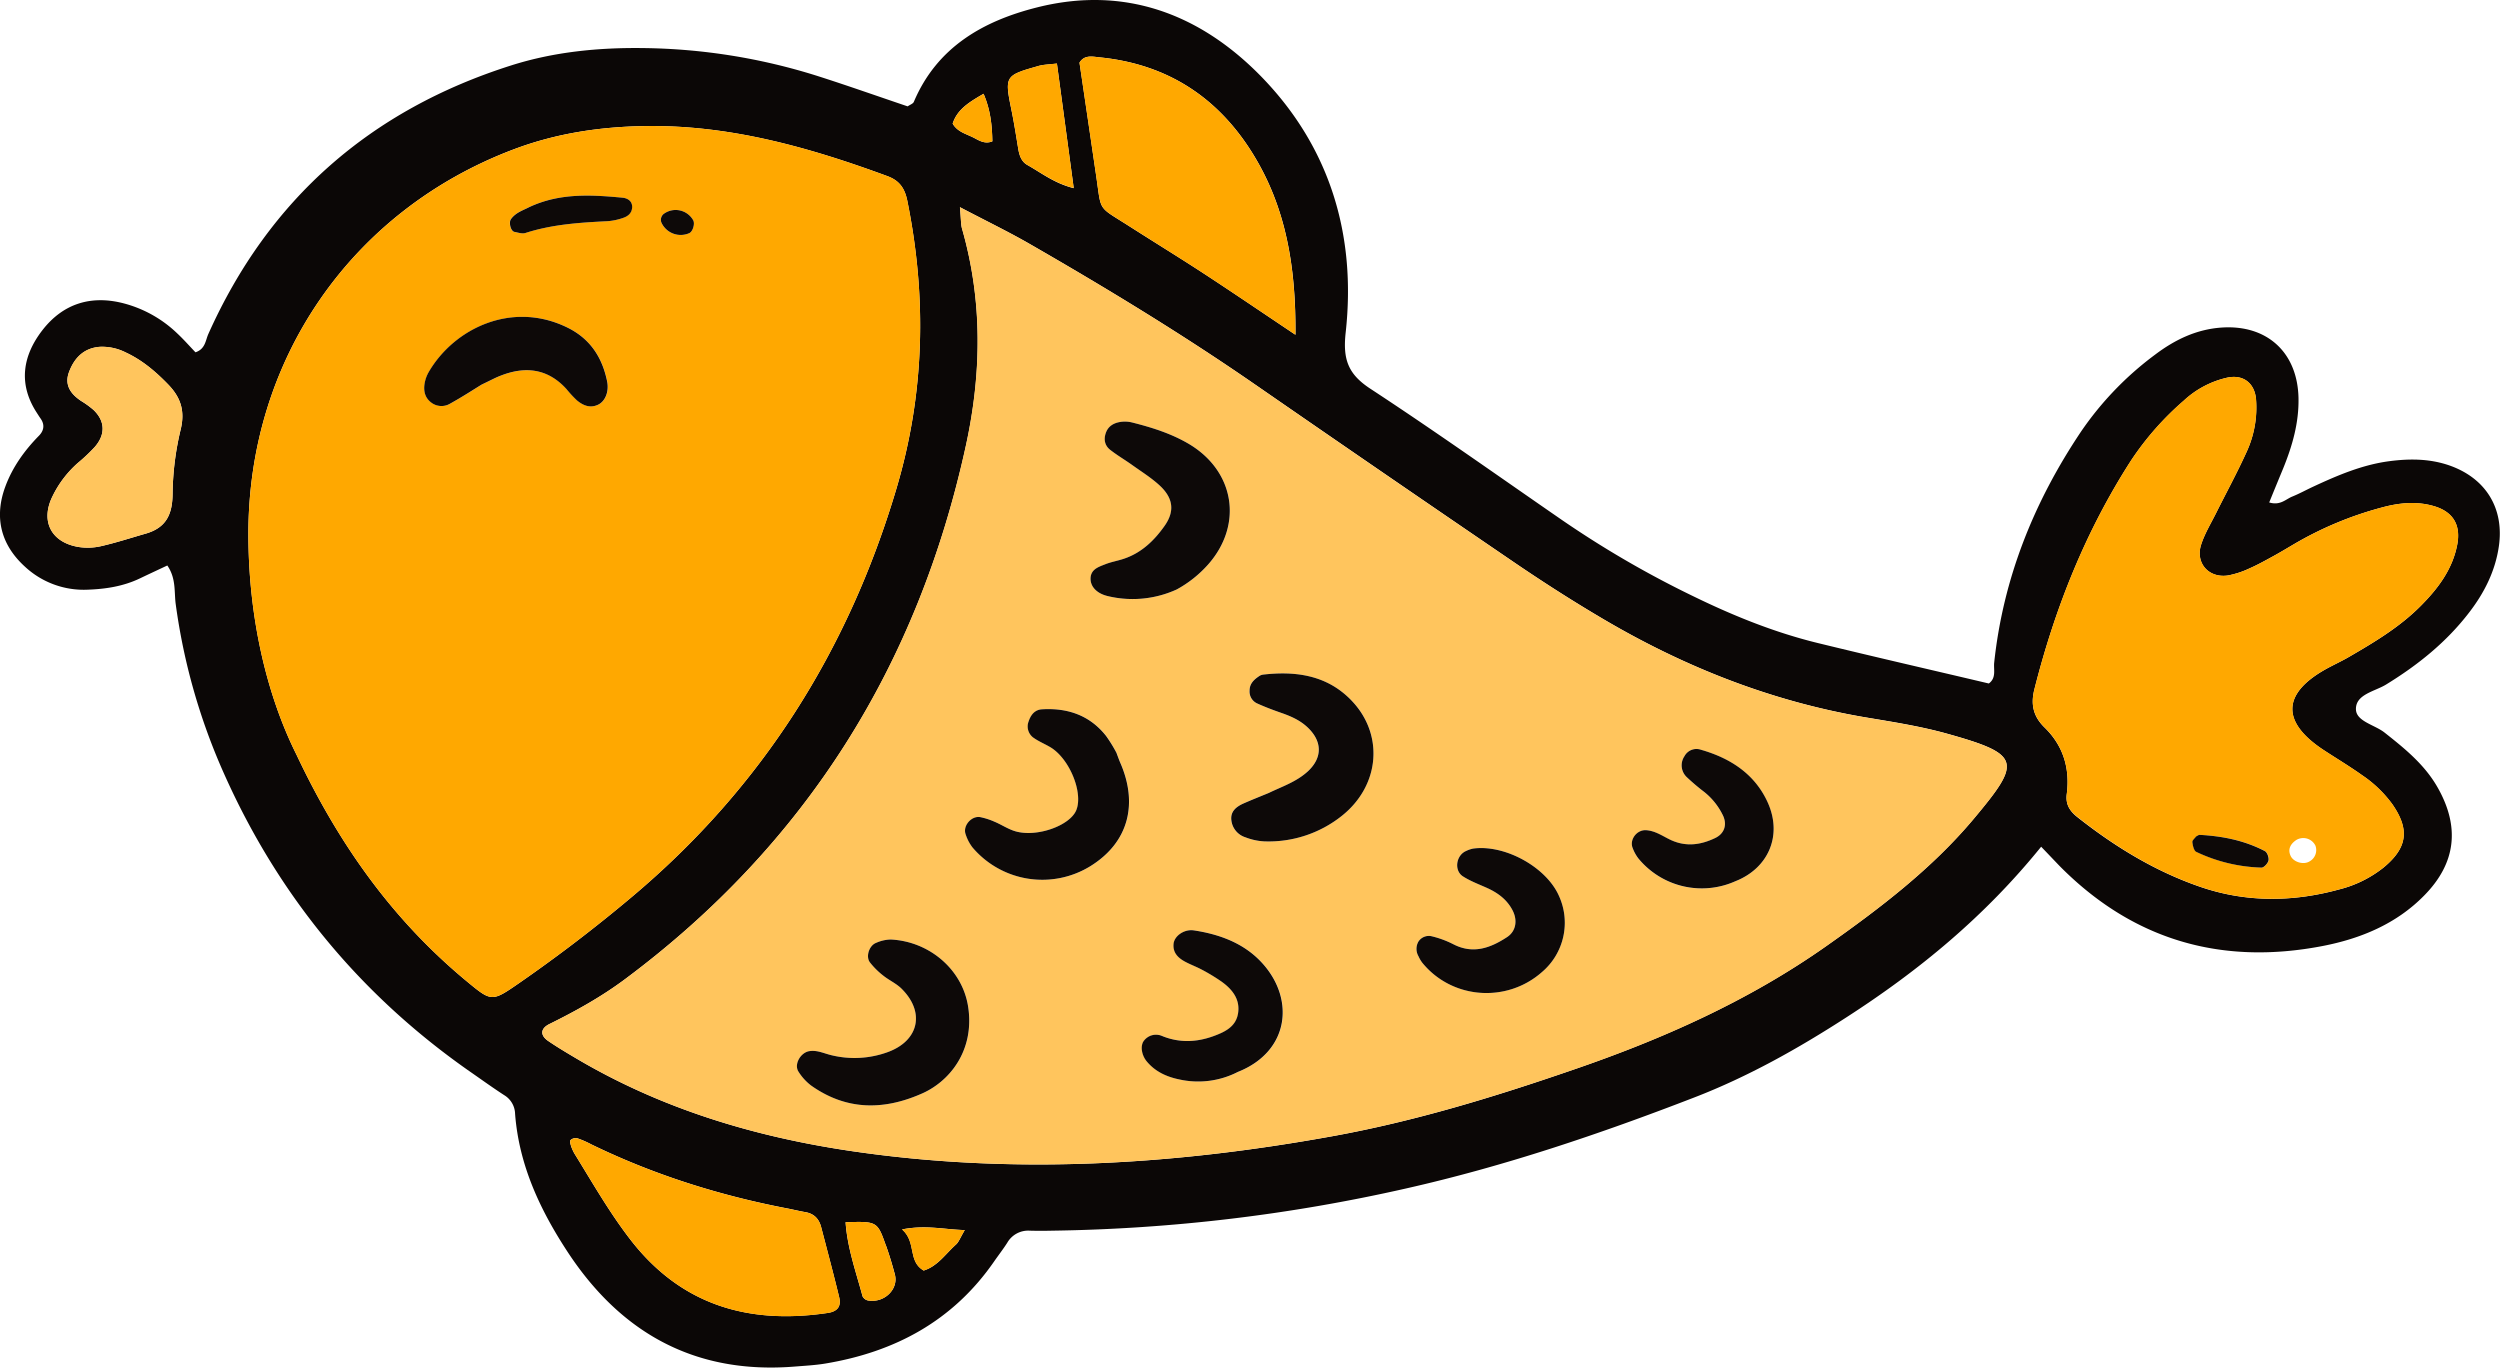 <svg xmlns="http://www.w3.org/2000/svg" width="1080" height="590.77" viewBox="0 0 1080 590.77"><g id="Слой_2" data-name="Слой 2"><g id="attributes07_540447534"><g id="attributes07_540447534-2" data-name="attributes07_540447534"><path d="M96.72 334.09Q132.3 414 204.18 463.73c4.53 3.16 9 6.37 13.64 9.38a9.69 9.69.0 0 1 4.7 8.1c1.69 22.12 10.79 41.5 22.75 59.71 23.19 35.25 55.34 52.85 98 49.44 4.39-.35 8.82-.58 13.16-1.29 30.18-5 55.25-18.45 73-44.08 1.88-2.72 3.93-5.34 5.71-8.13a10.41 10.41.0 0 1 9.67-5.21c3.31.09 6.62.08 9.93.0a737.08 737.08.0 0 0 152.48-18.19c42.65-9.62 83.91-23.58 124.64-39.33 23.33-9 45-21.2 65.85-34.68 31.15-20.09 59.6-43.41 84.07-73.67 3.5 3.64 5.73 6 8 8.36 31.65 32 69.83 43 113.62 34.53 16.41-3.18 31.79-9.52 43.84-21.8 13.8-14 15.53-29.63 5.77-46.76-5.62-9.86-14.17-16.75-22.86-23.62-4.27-3.38-12.21-4.82-12.38-10-.22-6.54 8.14-7.77 13-10.76 13.78-8.45 26.15-18.37 36-31.26 6.51-8.48 11.18-17.78 12.73-28.41 2.39-16.38-5.56-29.38-21.19-34.93-8.53-3-17.28-3.06-26.16-1.89-11.68 1.55-22.31 6.1-32.85 11-3 1.39-5.91 3-9 4.26-2.86 1.14-5.19 4-10 2.56 2-4.94 4-9.78 6-14.63 4-9.8 6.88-19.85 6.65-30.54-.43-19.72-13.67-31.72-33.24-30.38-10.89.75-20.21 5.28-28.72 11.71a138.66 138.66.0 0 0-32 33.25c-20.3 30.28-33.61 63.28-37.5 99.8-.32 3 1 6.57-2.32 9-24.62-5.82-49.34-11.48-74-17.51-18.31-4.49-35.74-11.49-52.68-19.7A433.63 433.63.0 0 1 675.29 225c-27.72-19.12-55.17-38.63-83.33-57.09-9.67-6.34-11.89-12.76-10.63-24.24 4.67-42.25-6.88-80.38-36.78-110.91C518.27 6 485.77-6.33 448 3.2 424.8 9.05 404.81 20.29 394.78 44c-.35.83-1.68 1.25-2.68 1.95-13-4.39-26-9-39.12-13.18a259.12 259.12.0 0 0-75-12c-19.43-.26-38.69 1.62-57.2 7.51C160.12 47.56 116.14 85.91 90 144.3c-1.23 2.75-1.27 6.45-5.55 7.9-2.49-2.6-5-5.46-7.81-8.1a52.64 52.64.0 0 0-22.82-12.95c-14.3-3.85-26.51-.09-35.49 11.48-8.45 10.9-10.54 23-2.62 35.39.6.93 1.18 1.87 1.82 2.78 1.89 2.67 1.45 5.23-.68 7.41-6.26 6.38-11.39 13.51-14.52 21.91-4.95 13.3-2 25.14 8.38 34.62a37.32 37.32.0 0 0 27.27 10c7.75-.28 15.38-1.47 22.5-4.89 3.92-1.88 7.87-3.71 11.8-5.56 3.88 5.62 2.91 11.45 3.64 16.77A267 267 0 0 0 96.72 334.09zM892.85 343c1.44-11-1.53-20.85-9.6-28.71-4.85-4.73-6.06-9.89-4.39-16.48 8.86-35.06 22.08-68.25 41.68-98.73a126.73 126.73.0 0 1 22.88-26 40.66 40.66.0 0 1 18.82-9.94c6.93-1.44 11.81 2.48 12.36 9.5a45.67 45.67.0 0 1-4.09 22.6c-4.08 9-8.86 17.76-13.29 26.64-2.22 4.44-4.85 8.75-6.35 13.42-2.57 7.94 3.28 14.55 11.57 13.32a38.27 38.27.0 0 0 9.37-3.08c3.53-1.54 6.91-3.45 10.3-5.3 2.91-1.58 5.75-3.29 8.62-5a152.45 152.45.0 0 1 38.07-15.95c7.55-2.06 15.21-2.88 22.86-.56 8.09 2.44 11.45 8.13 9.86 16.51-2.06 10.79-8.39 19.11-15.88 26.61-9 9.07-20 15.62-31 22-3.34 1.94-6.89 3.52-10.25 5.42-18.6 10.55-18.81 22.78-.61 34.75 5.53 3.63 11.21 7 16.61 10.87a52 52 0 0 1 13.08 12.55c7.61 11 6.52 18.82-3.76 27.32a50.53 50.53.0 0 1-19.17 9.47c-20.19 5.54-40.38 5.7-60.31-1.2-19.52-6.76-36.87-17.42-53-30.17C894.13 350.32 892.25 347.51 892.85 343zM354.7 530c2.64 10.11 5.35 20.2 7.8 30.35 1 4-.73 6.21-4.93 6.83-34.12 5.09-63.24-3.3-85.11-31.49-9.14-11.78-16.48-24.7-24.37-37.45a21.77 21.77.0 0 1-1.31-2.87c-.29-.94-.75-2.35-.31-2.86a3.32 3.32.0 0 1 2.92-.78 41.9 41.9.0 0 1 6 2.62c26.9 13.09 55.16 22 84.5 27.65 2.7.51 5.37 1.19 8.07 1.65C351.67 524.31 353.79 526.55 354.7 530zm28 7.94c1.49 4.14 2.76 8.38 3.89 12.63C388.25 556.93 382 563 375 561.81a3.41 3.41.0 0 1-2.38-1.81c-2.84-10.56-6.58-20.94-7.33-32C378.88 527.62 379 527.6 382.68 538zm30.33-.35c-4.49 4-7.86 9.35-14 11.28-7-4.09-3-12.22-9.33-17.77 10.35-2 17.75.0 27.07.3C414.68 535 414.14 536.62 413 537.62zM466.35 27.07c2.12-3.51 5.61-2.6 8.7-2.29 28.89 2.87 50.89 17 66.09 41.5 14.41 23.19 18.74 48.92 18.5 78.34-14.81-9.91-27.08-18.28-39.51-26.4-10.61-6.94-21.44-13.55-32.11-20.39-14.09-9-12.14-6-14.44-21.69Q470 51.65 466.35 27.07zM439.9 64.4c-.89-5.39-1.72-10.8-2.81-16.15-3.16-15.52-3.21-15.54 11.7-19.78 2-.58 4.23-.59 7.8-1 2.49 18.46 4.81 35.63 7.26 53.82-8.3-2.07-13.91-6.56-20-10C441.27 69.86 440.37 67.2 439.9 64.4zm-15-23.89c3 7 3.68 13.72 3.8 20.55-3.14 1.26-5.49-.22-7.82-1.45-3.28-1.74-7.25-2.52-9.33-6.22C413.61 47.16 418.67 44.14 424.91 40.51zm-10.21 49c11.64 6.11 21.05 10.66 30.08 15.85 33 19 65.57 38.75 96.94 60.42q56.53 39.06 113.3 77.78c12.32 8.37 24.9 16.4 37.73 23.95 35 20.61 72.35 35.37 112.6 42.29 12 2 24.06 3.87 35.72 7.12 32.21 9 32.23 12.12 11.62 36.75-18.12 21.65-40.68 38.82-63.71 55-33.69 23.73-70.91 40.26-109.76 53.58C645.24 474 611 484.43 575.6 490.85c-68.84 12.49-137.92 16.68-207.51 6.46-42.53-6.25-82.92-18.47-120-40.58-3.79-2.25-7.57-4.54-11.22-7s-3.41-5.41.45-7.32c11.4-5.63 22.44-11.75 32.7-19.4 78.23-58.27 126.58-135.7 147.28-230.55 6.78-31.05 7.24-62.44-1.62-93.45C415.07 97 415.19 94.73 414.7 89.5zM107.3 230.8c-.07-75.21 44.3-139.7 114.57-166.26 18.21-6.89 37.21-9.77 56.71-10.07 36.55-.58 70.89 9.15 104.71 21.6 5.2 1.91 7.53 5.14 8.67 10.73 8.49 41.88 7.51 83.21-4.72 124.34-20.86 70.1-58.25 129.3-114.43 176.45q-23.44 19.71-48.6 37.14c-11.79 8.16-11.86 8.06-22.64-.86C172 399.37 148 368.14 128.17 326.2 114.93 299.73 107.34 266.13 107.3 230.8zm-44.54-.22c-6.34 1.82-12.63 3.88-19.06 5.35a25.77 25.77.0 0 1-9.78.36c-11.88-2-16.55-11.23-11.21-21.94A45.76 45.76.0 0 1 33.65 2e2a74.8 74.8.0 0 0 7.21-6.8c4.8-5.45 4.61-11.25-.44-16.08a38.35 38.35.0 0 0-5.34-3.88c-4.53-3-7.36-6.9-5.25-12.52 2.27-6.06 6.37-10.32 13.23-10.87a22.54 22.54.0 0 1 11.21 2.41c7.12 3.29 12.95 8.24 18.37 13.84s7.33 11.37 5.44 19.33a124.41 124.41.0 0 0-3.52 27.82C74.5 222.29 71.74 228.06 62.76 230.58z" fill="#0b0706"/><path d="M270 423c-10.26 7.65-21.3 13.77-32.7 19.4-3.86 1.91-4 4.87-.45 7.32s7.43 4.78 11.22 7c37.11 22.11 77.5 34.33 120 40.58 69.59 10.22 138.67 6 207.51-6.46 35.39-6.42 69.64-16.9 103.62-28.56C718.07 449 755.29 432.44 789 408.71c23-16.23 45.59-33.4 63.71-55 20.61-24.63 20.59-27.77-11.62-36.75-11.66-3.25-23.75-5.07-35.72-7.12-40.25-6.92-77.55-21.68-112.6-42.29C679.92 260 667.34 251.92 655 243.55q-56.81-38.66-113.3-77.78c-31.37-21.67-63.91-41.44-96.94-60.42-9-5.19-18.44-9.74-30.08-15.85.49 5.23.37 7.46.95 9.48 8.86 31 8.4 62.4 1.62 93.45C396.57 287.28 348.22 364.71 270 423zm435.34-56.53c-1.58-3.65 1.89-8.07 5.81-7.8s7.2 2.63 10.66 4.24c6.55 3 12.88 2.13 19.14-.86 3.88-1.85 5.24-5.59 3.43-9.6a29.08 29.08.0 0 0-8.13-10.28 93.31 93.31.0 0 1-7.56-6.41 7 7 0 0 1-1-9.08 5.87 5.87.0 0 1 7.12-2.76c12.72 3.64 23.32 10.48 28.88 22.86 6.43 14.31.19 28.35-14 33.92a35.49 35.49.0 0 1-42-9.91A17.42 17.42.0 0 1 705.33 366.45zM418.28 435c2.87 18.89-8.13 32.55-20.73 37.74-16.33 7-32.15 6.79-47.06-3.75a22.62 22.62.0 0 1-5.49-6c-2.09-3.15.86-8.26 4.6-8.88 3.5-.58 6.46 1 9.65 1.75a41.91 41.91.0 0 0 24.43-1.4c13.32-4.94 16-17.16 5.9-27.27-2.29-2.29-5.47-3.68-8-5.74a32.54 32.54.0 0 1-5.76-5.73c-1.87-2.5-.29-7.25 2.64-8.38a16.47 16.47.0 0 1 6.34-1.47C401.56 406.66 415.84 418.93 418.28 435zm215-67.35a12.59 12.59.0 0 1 3.09-1.07c13.64-1.86 31.42 7.88 37 20.22a27.93 27.93.0 0 1-7.22 33.1c-15.32 13.52-38.93 11.69-51.72-4a14.08 14.08.0 0 1-1.66-2.84 6.31 6.31.0 0 1 0-6.32 5.37 5.37.0 0 1 5.82-2.26 42.17 42.17.0 0 1 9.2 3.4c8.55 4.44 16.05 1.67 23.26-3.06 3.91-2.56 4.64-7.32 2.3-11.71-2.46-4.62-6.38-7.46-11-9.55-3.5-1.59-7.17-2.93-10.39-5C628.05 376.12 629 369.56 633.26 367.68zm-49.36-65c14 14.61 12.23 36.48-4 49.6A50.69 50.69.0 0 1 546 363.47a26.21 26.21.0 0 1-8-1.75 8.72 8.72.0 0 1-6.07-7.19c-.57-4 2.06-6 5.22-7.43 3.52-1.58 7.12-3 10.94-4.55 5.69-2.76 12.08-4.79 17-9.46 6.17-5.83 6.08-12.75-.06-18.68-3.28-3.18-7.23-4.93-11.43-6.4-3.62-1.26-7.22-2.61-10.7-4.2a5.62 5.62.0 0 1-3.12-5.4c0-3.16 2-5 4.4-6.49a3.86 3.86.0 0 1 1.57-.5C560.08 289.8 573.48 291.78 583.9 302.67zM471.15 250.19c-.07-4.21 3.39-5.24 6.37-6.43 2.54-1 5.29-1.46 7.9-2.33 7.64-2.53 13.18-7.84 17.68-14.2s3.83-12-2.16-17.55c-3.61-3.32-7.85-6-11.86-8.82-3.12-2.23-6.45-4.17-9.46-6.53-2.37-1.87-2.87-4.6-1.82-7.44s3.48-4.18 6.29-4.61a12.93 12.93.0 0 1 4.88.21c8.56 2.15 17 4.77 24.61 9.28 19.8 11.7 23.57 34.75 8.45 52a50.48 50.48.0 0 1-13.68 10.88 45.85 45.85.0 0 1-29.56 2.93C474.09 256.52 471.21 253.71 471.15 250.19zM544 414.64c15.75 15.67 13.71 39.36-9.15 48.42a37.5 37.5.0 0 1-25.28 3.26c-5.48-1.12-10.45-3.36-14.14-7.85-2.28-2.76-2.89-7-1-9.09a6.54 6.54.0 0 1 7.52-1.9c7.56 3.13 15 2.83 22.53.07 4.72-1.75 9.45-3.95 10.4-9.54 1-6.13-2.35-10.51-7-13.89a80.48 80.48.0 0 0-8.44-5.14c-2.4-1.32-5-2.25-7.44-3.55-3.05-1.65-5.36-3.95-4.92-7.8.38-3.39 4.63-6.32 8.8-5.7C526.38 403.52 536.41 407.1 544 414.64zm-61.64-89.42c.86 2.25 1.21 3.29 1.65 4.3 7.54 17.22 4.05 34.08-12.82 44.6a39.55 39.55.0 0 1-51-8 18.78 18.78.0 0 1-3-5.78c-1.28-3.61 2.57-8 6.37-7.33a30.07 30.07.0 0 1 6.18 2c3 1.29 5.84 3.22 9 4.12 9.32 2.68 23.58-2.46 26.28-9.17 3-7.52-2.89-22.09-11.06-27.07-2.34-1.42-4.92-2.47-7.17-4a6 6 0 0 1-2.37-7.25c.89-2.71 2.57-5 5.72-5.21 11.09-.69 20.68 2.52 27.75 11.47A60.63 60.63.0 0 1 482.35 325.22z" fill="#ffc55d"/><path d="M201.57 423.87c10.78 8.92 10.85 9 22.64.86q25.17-17.43 48.6-37.14C329 340.44 366.38 281.24 387.24 211.14 399.47 170 400.45 128.68 392 86.8c-1.14-5.59-3.47-8.82-8.67-10.73-33.82-12.45-68.16-22.18-104.71-21.6-19.5.3-38.5 3.18-56.71 10.07C151.6 91.1 107.23 155.59 107.3 230.8c0 35.33 7.63 68.93 20.87 95.4C148 368.14 172 399.37 201.57 423.87zM287.12 92.13a8.7 8.7.0 0 1 12.33 3c.87 1.49-.16 4.93-1.68 5.59a9.16 9.16.0 0 1-12-4.46A3.27 3.27.0 0 1 287.12 92.13zm-66.45 2.54c2.05-2.85 5.25-3.81 7.84-5.16 13.23-6.23 26.87-5.38 40.51-4.09 2.15.21 4.2 1.52 4 4.24-.16 2.49-1.93 3.86-4.08 4.54a26.18 26.18.0 0 1-6.4 1.35c-12 .61-24 1.35-35.57 5.1-1.4.45-3.21-.16-4.8-.47S219.67 96.07 220.67 94.67zm-37.13 70.67a14.79 14.79.0 0 1 1.72-4.63c11.11-19.05 36.31-30.94 60.13-19.09 9.69 4.82 14.85 12.86 16.94 23.15.89 4.35-.79 8.59-3.9 10.06-3.45 1.64-6.49.34-9.14-1.86a49.09 49.09.0 0 1-4.48-4.84c-8.14-9-17.89-10-28.68-5.76-2 .81-4 1.86-8 3.77-3.24 2-8.32 5.3-13.62 8.23a7.28 7.28.0 0 1-7.86-.28C183.49 172 182.88 168.77 183.54 165.34z" fill="#ffa800"/><path d="M950.28 383c19.93 6.9 40.12 6.74 60.31 1.2a50.53 50.53.0 0 0 19.17-9.47c10.28-8.5 11.37-16.36 3.76-27.32a52 52 0 0 0-13.08-12.55c-5.4-3.82-11.08-7.24-16.61-10.87-18.2-12-18-24.2.61-34.75 3.36-1.9 6.91-3.48 10.25-5.42 11-6.37 21.91-12.92 31-22 7.49-7.5 13.82-15.82 15.88-26.61 1.59-8.38-1.77-14.07-9.86-16.51-7.65-2.32-15.31-1.5-22.86.56a152.45 152.45.0 0 0-38.07 15.95c-2.87 1.66-5.71 3.37-8.62 5-3.39 1.85-6.77 3.76-10.3 5.3a38.27 38.27.0 0 1-9.37 3.08c-8.29 1.23-14.14-5.38-11.57-13.32 1.5-4.67 4.13-9 6.35-13.42 4.43-8.88 9.21-17.6 13.29-26.64a45.67 45.67.0 0 0 4.09-22.6c-.55-7-5.43-10.94-12.36-9.5A40.66 40.66.0 0 0 943.42 173a126.73 126.73.0 0 0-22.88 26c-19.6 30.48-32.82 63.67-41.68 98.73-1.67 6.59-.46 11.75 4.39 16.48 8.07 7.86 11 17.72 9.6 28.71-.6 4.55 1.28 7.36 4.43 9.85C913.41 365.56 930.76 376.22 950.28 383zM992 362.88a5.84 5.84.0 0 1 8.27 2.45 5.57 5.57.0 0 1-2.49 6.76c-2.63 1.67-7 .36-8.24-2.37C988.17 366.72 989.65 364.45 992 362.88zm-44.81.92c-.08-.78 1.08-1.7 1.61-2.45.57-.27 1.06-.72 1.52-.69 9.83.5 19.36 2.39 28.15 7 1 .53 1.87 2.8 1.62 4s-2 3.19-3 3.15a70.12 70.12.0 0 1-28.17-6.8C947.8 367.5 947.32 365.29 947.15 363.8z" fill="#ffa800"/><path d="M488 97.83c10.67 6.84 21.5 13.45 32.11 20.39 12.43 8.12 24.7 16.49 39.51 26.4.24-29.42-4.09-55.15-18.5-78.34-15.2-24.48-37.2-38.63-66.09-41.5-3.09-.31-6.58-1.22-8.7 2.29q3.63 24.61 7.23 49.07C475.88 91.81 473.93 88.8 488 97.83z" fill="#ffa800"/><path d="M348 523.68c-2.7-.46-5.37-1.14-8.07-1.65-29.34-5.66-57.6-14.56-84.5-27.65a41.9 41.9.0 0 0-6-2.62 3.32 3.32.0 0 0-2.92.78c-.44.51.0 1.92.31 2.86a21.77 21.77.0 0 0 1.31 2.87c7.89 12.75 15.23 25.67 24.37 37.45 21.87 28.19 51 36.58 85.11 31.49 4.2-.62 5.89-2.83 4.93-6.83-2.45-10.15-5.16-20.24-7.8-30.35C353.79 526.55 351.67 524.31 348 523.68z" fill="#ffa800"/><path d="M74.56 213.21a124.41 124.41.0 0 1 3.52-27.82c1.89-8-.07-13.78-5.44-19.33s-11.25-10.55-18.37-13.84a22.54 22.54.0 0 0-11.21-2.41c-6.86.55-11 4.81-13.23 10.87-2.11 5.62.72 9.49 5.25 12.52a38.35 38.35.0 0 1 5.34 3.88c5 4.83 5.24 10.63.44 16.08a74.8 74.8.0 0 1-7.21 6.8 45.76 45.76.0 0 0-10.94 14.39c-5.34 10.71-.67 20 11.21 21.94a25.77 25.77.0 0 0 9.78-.36c6.43-1.47 12.72-3.53 19.06-5.35C71.74 228.06 74.5 222.29 74.56 213.21z" fill="#ffc55d"/><path d="M463.85 81.24c-2.45-18.19-4.77-35.36-7.26-53.82-3.57.46-5.77.47-7.8 1-14.91 4.24-14.86 4.26-11.7 19.78C438.18 53.6 439 59 439.9 64.4c.47 2.8 1.37 5.46 3.92 6.88C449.94 74.68 455.55 79.17 463.85 81.24z" fill="#ffa800"/><path d="M365.31 528c.75 11.09 4.49 21.47 7.33 32a3.41 3.41.0 0 0 2.38 1.81c7 1.18 13.23-4.88 11.55-11.21-1.13-4.25-2.4-8.49-3.89-12.63C379 527.6 378.88 527.62 365.31 528z" fill="#ffa800"/><path d="M399 548.9c6.13-1.93 9.5-7.32 14-11.28 1.13-1 1.67-2.67 3.75-6.19-9.32-.32-16.72-2.31-27.07-.3C396 536.68 392 544.81 399 548.9z" fill="#ffa800"/><path d="M428.71 61.06c-.12-6.83-.79-13.59-3.8-20.55-6.24 3.63-11.3 6.65-13.35 12.88 2.08 3.7 6.05 4.48 9.33 6.22C423.22 60.84 425.57 62.32 428.71 61.06z" fill="#ffa800"/><path d="M450.09 306.43c-3.15.2-4.83 2.5-5.72 5.21a6 6 0 0 0 2.37 7.25c2.25 1.54 4.83 2.59 7.17 4 8.17 5 14.08 19.55 11.06 27.07-2.7 6.71-17 11.85-26.28 9.17-3.13-.9-5.94-2.83-9-4.12a30.07 30.07.0 0 0-6.18-2c-3.8-.71-7.65 3.72-6.37 7.33a18.78 18.78.0 0 0 3 5.78 39.55 39.55.0 0 0 51 8c16.87-10.52 20.36-27.38 12.82-44.6-.44-1-.79-2-1.65-4.3a60.63 60.63.0 0 0-4.51-7.32C470.77 309 461.18 305.74 450.09 306.43z" fill="#0d0908"/><path d="M478.79 257.57a45.85 45.85.0 0 0 29.56-2.93A50.48 50.48.0 0 0 522 243.76c15.12-17.24 11.35-40.29-8.45-52-7.65-4.51-16.05-7.13-24.61-9.28a12.93 12.93.0 0 0-4.88-.21c-2.81.43-5.23 1.73-6.29 4.61s-.55 5.57 1.82 7.44c3 2.36 6.34 4.3 9.46 6.53 4 2.86 8.25 5.5 11.86 8.82 6 5.53 6.64 11.21 2.16 17.55s-10 11.67-17.68 14.2c-2.61.87-5.36 1.32-7.9 2.33-3 1.19-6.44 2.22-6.37 6.43C471.21 253.71 474.09 256.52 478.79 257.57z" fill="#0d0908"/><path d="M384.77 405.87a16.47 16.47.0 0 0-6.34 1.47c-2.93 1.13-4.51 5.88-2.64 8.38a32.54 32.54.0 0 0 5.76 5.73c2.56 2.06 5.74 3.45 8 5.74 10.14 10.11 7.42 22.33-5.9 27.27a41.91 41.91.0 0 1-24.43 1.4c-3.19-.73-6.15-2.33-9.65-1.75-3.74.62-6.69 5.73-4.6 8.88a22.62 22.62.0 0 0 5.49 6c14.91 10.54 30.73 10.77 47.06 3.75 12.6-5.19 23.6-18.85 20.73-37.74C415.84 418.93 401.56 406.66 384.77 405.87z" fill="#0d0908"/><path d="M544.22 291.92c-2.37 1.54-4.44 3.33-4.4 6.49a5.62 5.62.0 0 0 3.12 5.4c3.48 1.59 7.08 2.94 10.7 4.2 4.2 1.47 8.15 3.22 11.43 6.4 6.14 5.93 6.23 12.85.06 18.68-5 4.67-11.34 6.7-17 9.46-3.82 1.57-7.42 3-10.94 4.55-3.16 1.42-5.79 3.47-5.22 7.43a8.72 8.72.0 0 0 6.07 7.19 26.21 26.21.0 0 0 8 1.75 50.69 50.69.0 0 0 33.85-11.2c16.28-13.12 18-35 4-49.6-10.42-10.89-23.82-12.87-38.11-11.25A3.86 3.86.0 0 0 544.22 291.92z" fill="#0d0908"/><path d="M642.35 383.57c4.63 2.09 8.55 4.93 11 9.55 2.34 4.39 1.61 9.15-2.3 11.71-7.21 4.73-14.71 7.5-23.26 3.06a42.17 42.17.0 0 0-9.2-3.4 5.37 5.37.0 0 0-5.82 2.26 6.31 6.31.0 0 0 0 6.32 14.08 14.08.0 0 0 1.66 2.84c12.79 15.71 36.4 17.54 51.72 4a27.93 27.93.0 0 0 7.22-33.1c-5.58-12.34-23.36-22.08-37-20.22a12.59 12.59.0 0 0-3.09 1.07c-4.28 1.88-5.21 8.44-1.3 10.92C635.18 380.64 638.85 382 642.35 383.57z" fill="#0d0908"/><path d="M507 407.63c-.44 3.85 1.87 6.15 4.92 7.8 2.42 1.3 5 2.23 7.44 3.55a80.48 80.48.0 0 1 8.44 5.14c4.69 3.38 8.09 7.76 7 13.89-1 5.59-5.68 7.79-10.4 9.54-7.49 2.76-15 3.06-22.53-.07a6.54 6.54.0 0 0-7.52 1.9c-1.88 2.09-1.27 6.33 1 9.09 3.69 4.49 8.66 6.73 14.14 7.85a37.5 37.5.0 0 0 25.28-3.26c22.86-9.06 24.9-32.75 9.15-48.42-7.58-7.54-17.61-11.12-28.17-12.71C511.65 401.31 507.4 404.24 507 407.63z" fill="#0d0908"/><path d="M749.7 380.68c14.16-5.57 20.4-19.61 14-33.92-5.56-12.38-16.16-19.22-28.88-22.86a5.87 5.87.0 0 0-7.12 2.76 7 7 0 0 0 1 9.08 93.31 93.31.0 0 0 7.56 6.41 29.08 29.08.0 0 1 8.13 10.28c1.81 4 .45 7.75-3.43 9.6-6.26 3-12.59 3.88-19.14.86-3.46-1.61-6.6-3.95-10.66-4.24s-7.39 4.15-5.81 7.8a17.42 17.42.0 0 0 2.37 4.32A35.49 35.49.0 0 0 749.7 380.68z" fill="#0d0908"/><path d="M194.46 174.37c5.3-2.93 10.38-6.25 13.62-8.23 4-1.91 6-3 8-3.77 10.79-4.29 20.54-3.23 28.68 5.76a49.09 49.09.0 0 0 4.48 4.84c2.65 2.2 5.69 3.5 9.14 1.86 3.11-1.47 4.79-5.71 3.9-10.06-2.09-10.29-7.25-18.33-16.94-23.15-23.82-11.85-49 0-60.13 19.09a14.79 14.79.0 0 0-1.72 4.63c-.66 3.43.0 6.62 3.06 8.75A7.28 7.28.0 0 0 194.46 174.37z" fill="#0d0908"/><path d="M227 100.65c11.59-3.75 23.56-4.49 35.57-5.1A26.18 26.18.0 0 0 269 94.2c2.15-.68 3.92-2 4.08-4.54.17-2.72-1.88-4-4-4.24-13.64-1.29-27.28-2.14-40.51 4.09-2.59 1.35-5.79 2.31-7.84 5.16-1 1.4-.15 5.19 1.53 5.51S225.6 101.1 227 100.65z" fill="#0d0908"/><path d="M297.77 100.72c1.52-.66 2.55-4.1 1.68-5.59a8.7 8.7.0 0 0-12.33-3 3.27 3.27.0 0 0-1.34 4.13A9.16 9.16.0 0 0 297.77 100.72z" fill="#0d0908"/><path d="M977 374.81c1 0 2.78-1.89 3-3.15s-.59-3.49-1.62-4c-8.79-4.59-18.32-6.48-28.15-7-.46.0-.95.42-1.52.69-.53.75-1.69 1.67-1.61 2.45.17 1.49.65 3.7 1.69 4.21A70.12 70.12.0 0 0 977 374.81z" fill="#0d0908"/></g></g></g></svg>